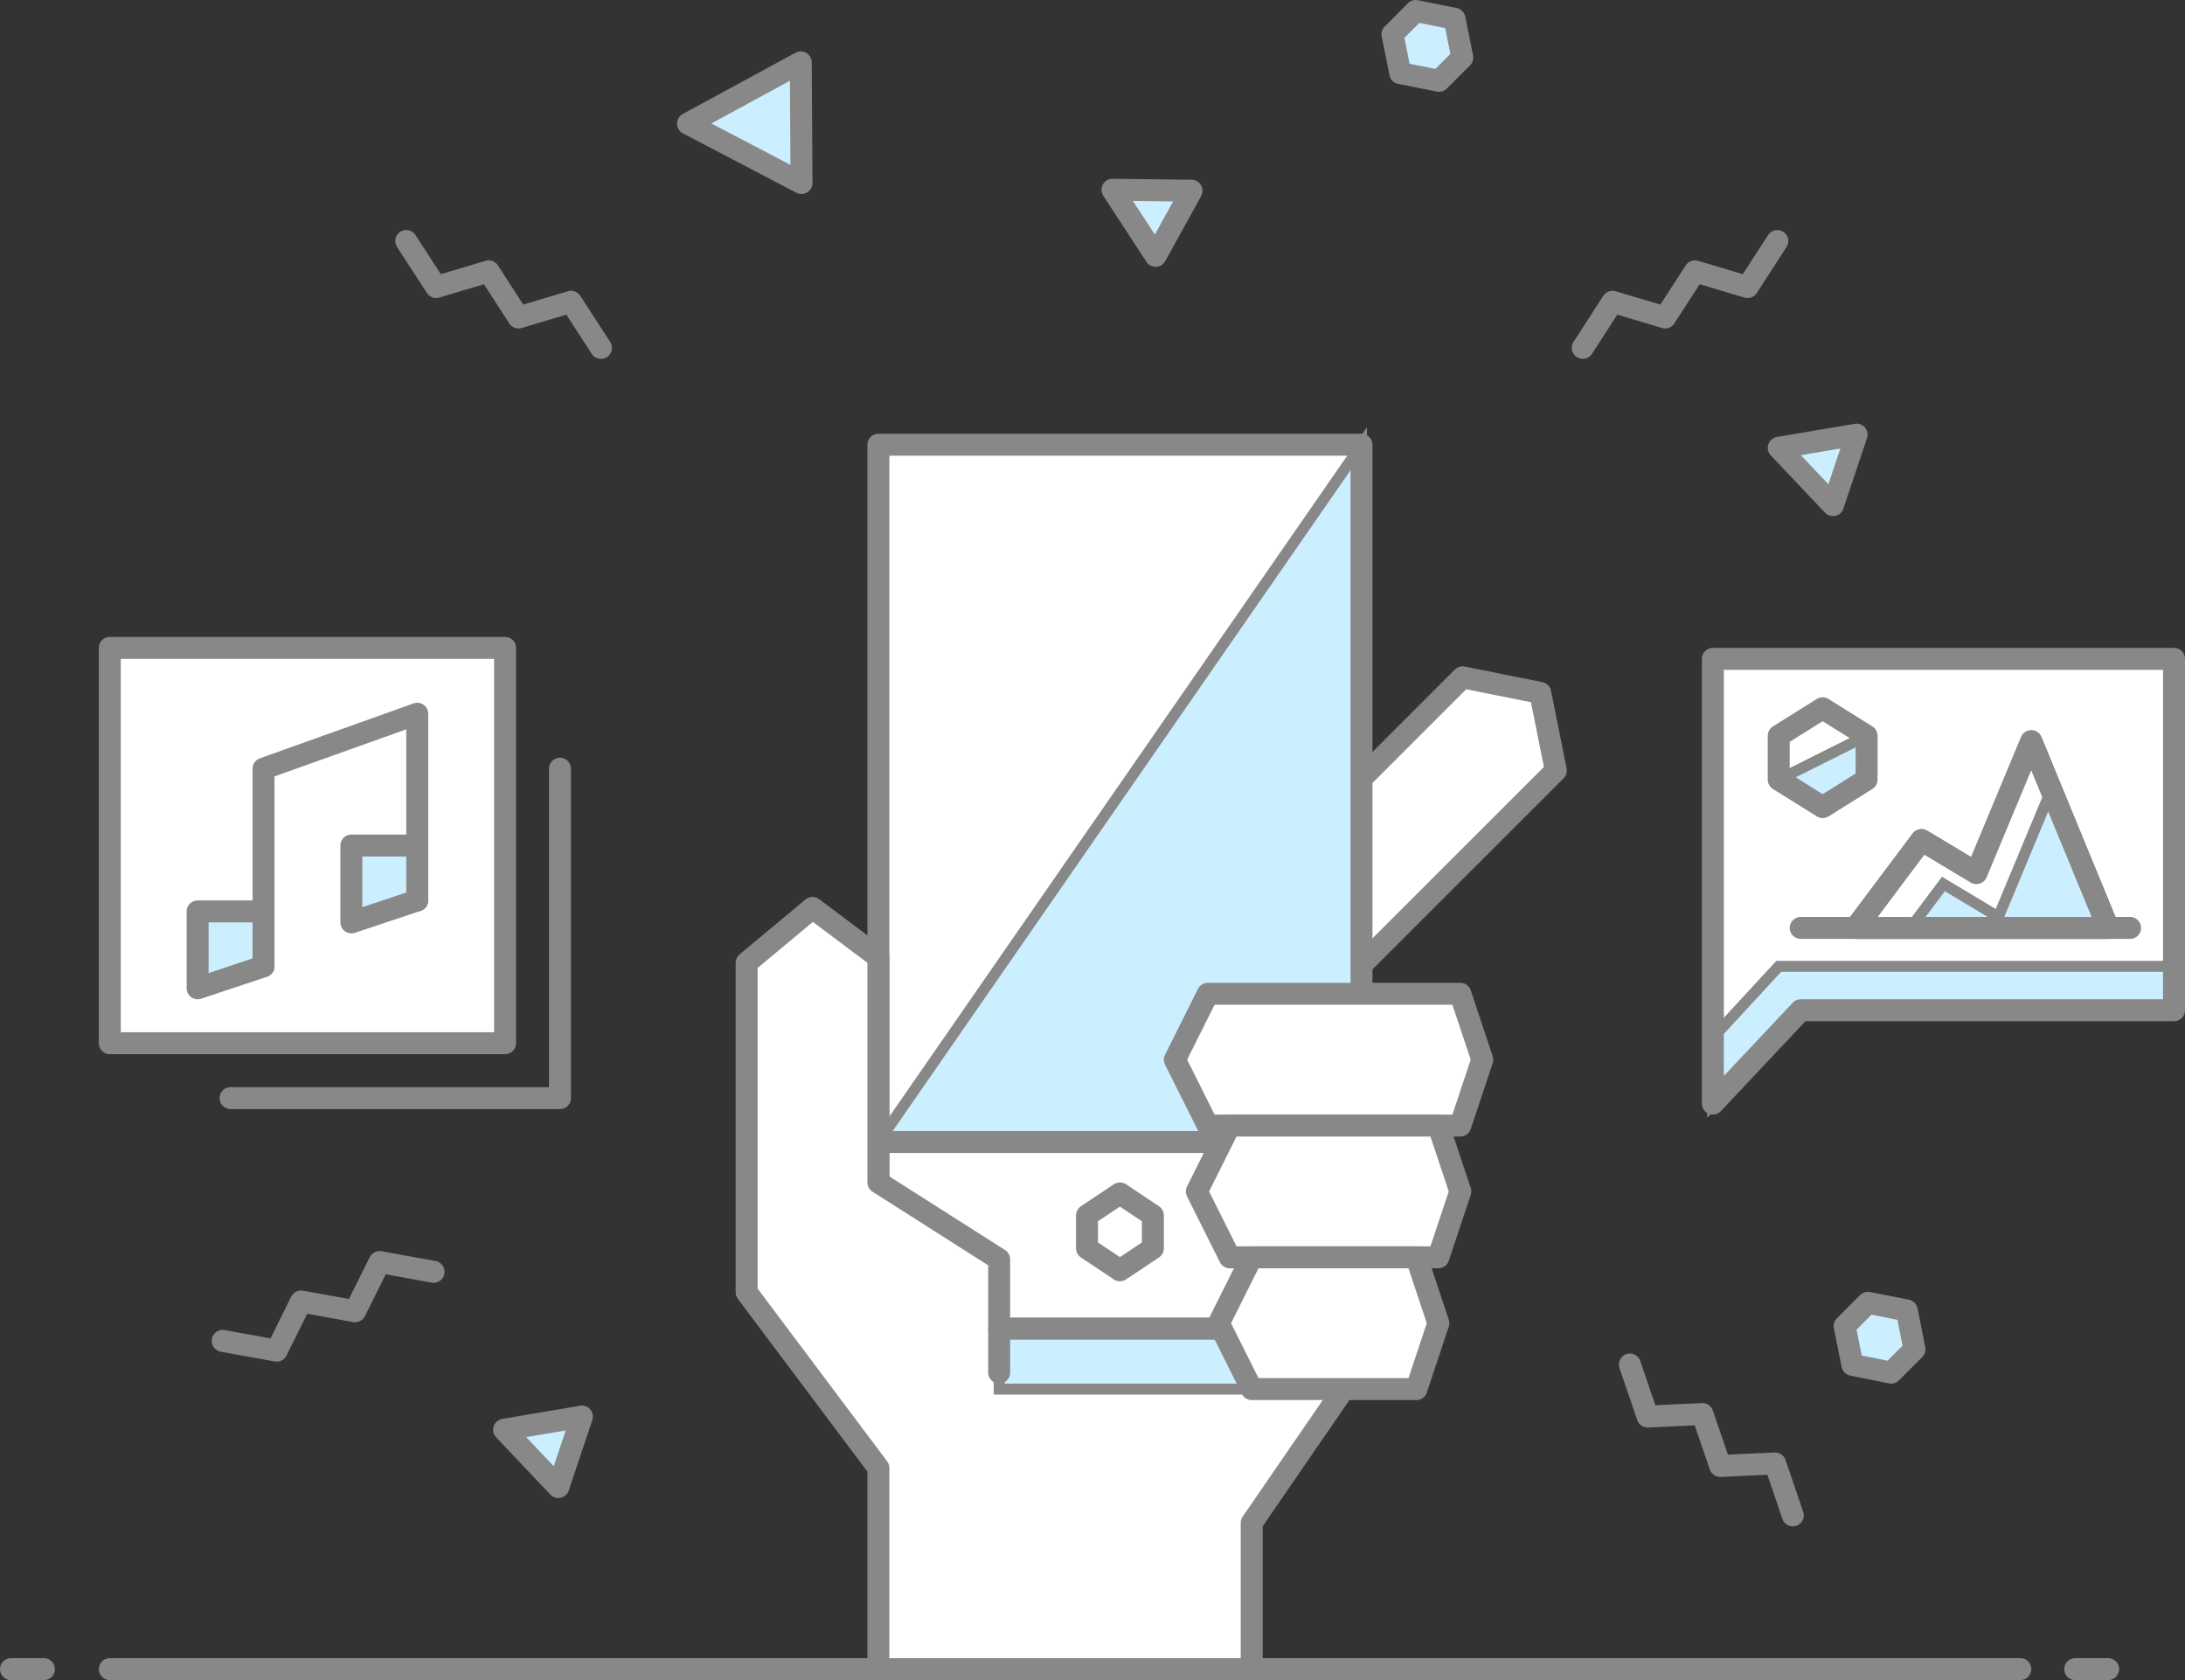 <svg xmlns="http://www.w3.org/2000/svg" viewBox="0 0 199 153"><rect x="0" y="0" width="199" height="153" fill="#333333" stroke="none"/><defs><style>.cls-1,.cls-2{fill:#fff;}.cls-1,.cls-2,.cls-3,.cls-4,.cls-5,.cls-6,.cls-7{stroke:#888;}.cls-1,.cls-3,.cls-4{stroke-linecap:round;}.cls-1,.cls-3,.cls-4,.cls-5,.cls-6{stroke-linejoin:round;stroke-width:2px;}.cls-2,.cls-7{stroke-miterlimit:10;}.cls-3,.cls-6,.cls-7{fill:#ccefff;}.cls-4,.cls-5{fill:none;}</style></defs><title>Asset 2</title><g id="Layer_2" data-name="Layer 2"><g id="Illustrations"><rect class="cls-1" x="10" y="59" width="36" height="36"/><polygon class="cls-1" points="120.48 91.38 112 82.89 133.21 61.68 140.28 63.1 141.7 70.17 120.48 91.38"/><rect class="cls-2" x="80" y="40.5" width="44" height="80.5"/><polygon class="cls-3" points="73 16.67 72.93 5.68 62.66 11.26 73 16.67"/><polygon class="cls-3" points="166.94 46 169.09 39.58 162 40.78 166.94 46"/><polygon class="cls-3" points="50.85 135.42 53 129 45.91 130.2 50.85 135.42"/><polygon class="cls-3" points="105.25 23.3 108.52 17.37 101.32 17.28 105.25 23.3"/><polyline class="cls-4" points="37 21.95 39.72 26.14 44.51 24.71 47.22 28.91 52.01 27.48 54.73 31.68"/><polyline class="cls-4" points="148.44 124.26 150.06 129 155.05 128.77 156.67 133.5 161.67 133.27 163.28 138"/><polyline class="cls-4" points="20.28 122.11 25.2 123 27.42 118.52 32.34 119.41 34.57 114.93 39.49 115.82"/><polyline class="cls-4" points="161.87 21.95 159.16 26.14 154.37 24.71 151.65 28.91 146.86 27.48 144.15 31.68"/><polygon class="cls-5" points="105 113.68 102 115.68 99 113.68 99 110.68 102 108.68 105 110.68 105 113.68"/><polygon class="cls-6" points="131.06 7.36 127.53 6.66 126.82 3.12 128.94 1 132.47 1.71 133.18 5.24 131.06 7.36"/><polygon class="cls-6" points="172.24 125 168.71 124.29 168 120.76 170.12 118.64 173.66 119.34 174.36 122.88 172.24 125"/><line class="cls-4" x1="10" y1="152" x2="184" y2="152"/><line class="cls-4" x1="189" y1="152" x2="192" y2="152"/><line class="cls-4" x1="1" y1="152" x2="4" y2="152"/><polygon class="cls-7" points="124 40.5 124 104 80 104 124 40.5"/><rect class="cls-4" x="80" y="40.5" width="44" height="80.5"/><line class="cls-4" x1="80" y1="104" x2="124" y2="104"/><polygon class="cls-2" points="114 152 114 138.68 125 122.68 124 121 91 121 91 114.68 80 107.68 80 87.18 74 82.68 68 87.68 68 117.68 80 133.68 80 152 114 152"/><polygon class="cls-1" points="133 90.5 135 96.5 133 102.5 110 102.5 107 96.5 110 90.5 133 90.5"/><polygon class="cls-1" points="131 102.5 133 108.5 131 114.5 112 114.5 109 108.5 112 102.5 131 102.5"/><polyline class="cls-3" points="24 83 18 83 18 90 24 88"/><polyline class="cls-3" points="38 77 32 77 32 84 38 82"/><polyline class="cls-4" points="24 88 24 70 38 65 38 82"/><polyline class="cls-4" points="51 70 51 100 21 100"/><polygon class="cls-2" points="198 92 164 92 156 100.5 156 60 198 60 198 92"/><polygon class="cls-7" points="170 67 170 71 166 73.5 162 71 170 67"/><polygon class="cls-7" points="162 88 156 94.5 156 100.5 164 92 198 92 198 88 162 88"/><polygon class="cls-7" points="186.82 71.93 182 83.5 177 80.5 174 84.5 192 84.5 186.82 71.93"/><polygon class="cls-4" points="198 92 164 92 156 100.5 156 60 198 60 198 92"/><polygon class="cls-4" points="170 71 166 73.5 162 71 162 67 166 64.5 170 67 170 71"/><polygon class="cls-4" points="185 67.5 180 79.5 175 76.5 169 84.5 192 84.5 185 67.5"/><line class="cls-4" x1="164" y1="84.5" x2="194" y2="84.5"/><polygon class="cls-4" points="185 67.5 180 79.5 175 76.5 169 84.5 192 84.5 185 67.5"/><polygon class="cls-7" points="91 126.5 91 121 111.25 121 114 126.5 91 126.5"/><line class="cls-1" x1="91" y1="125" x2="91" y2="121"/><polygon class="cls-4" points="114 152 114 138.68 125 122.68 124 121 91 121 91 114.68 80 107.68 80 87.18 74 82.68 68 87.68 68 117.68 80 133.68 80 152 114 152"/><polygon class="cls-1" points="129 114.5 131 120.5 129 126.5 114 126.5 111 120.5 114 114.5 129 114.5"/></g></g></svg>